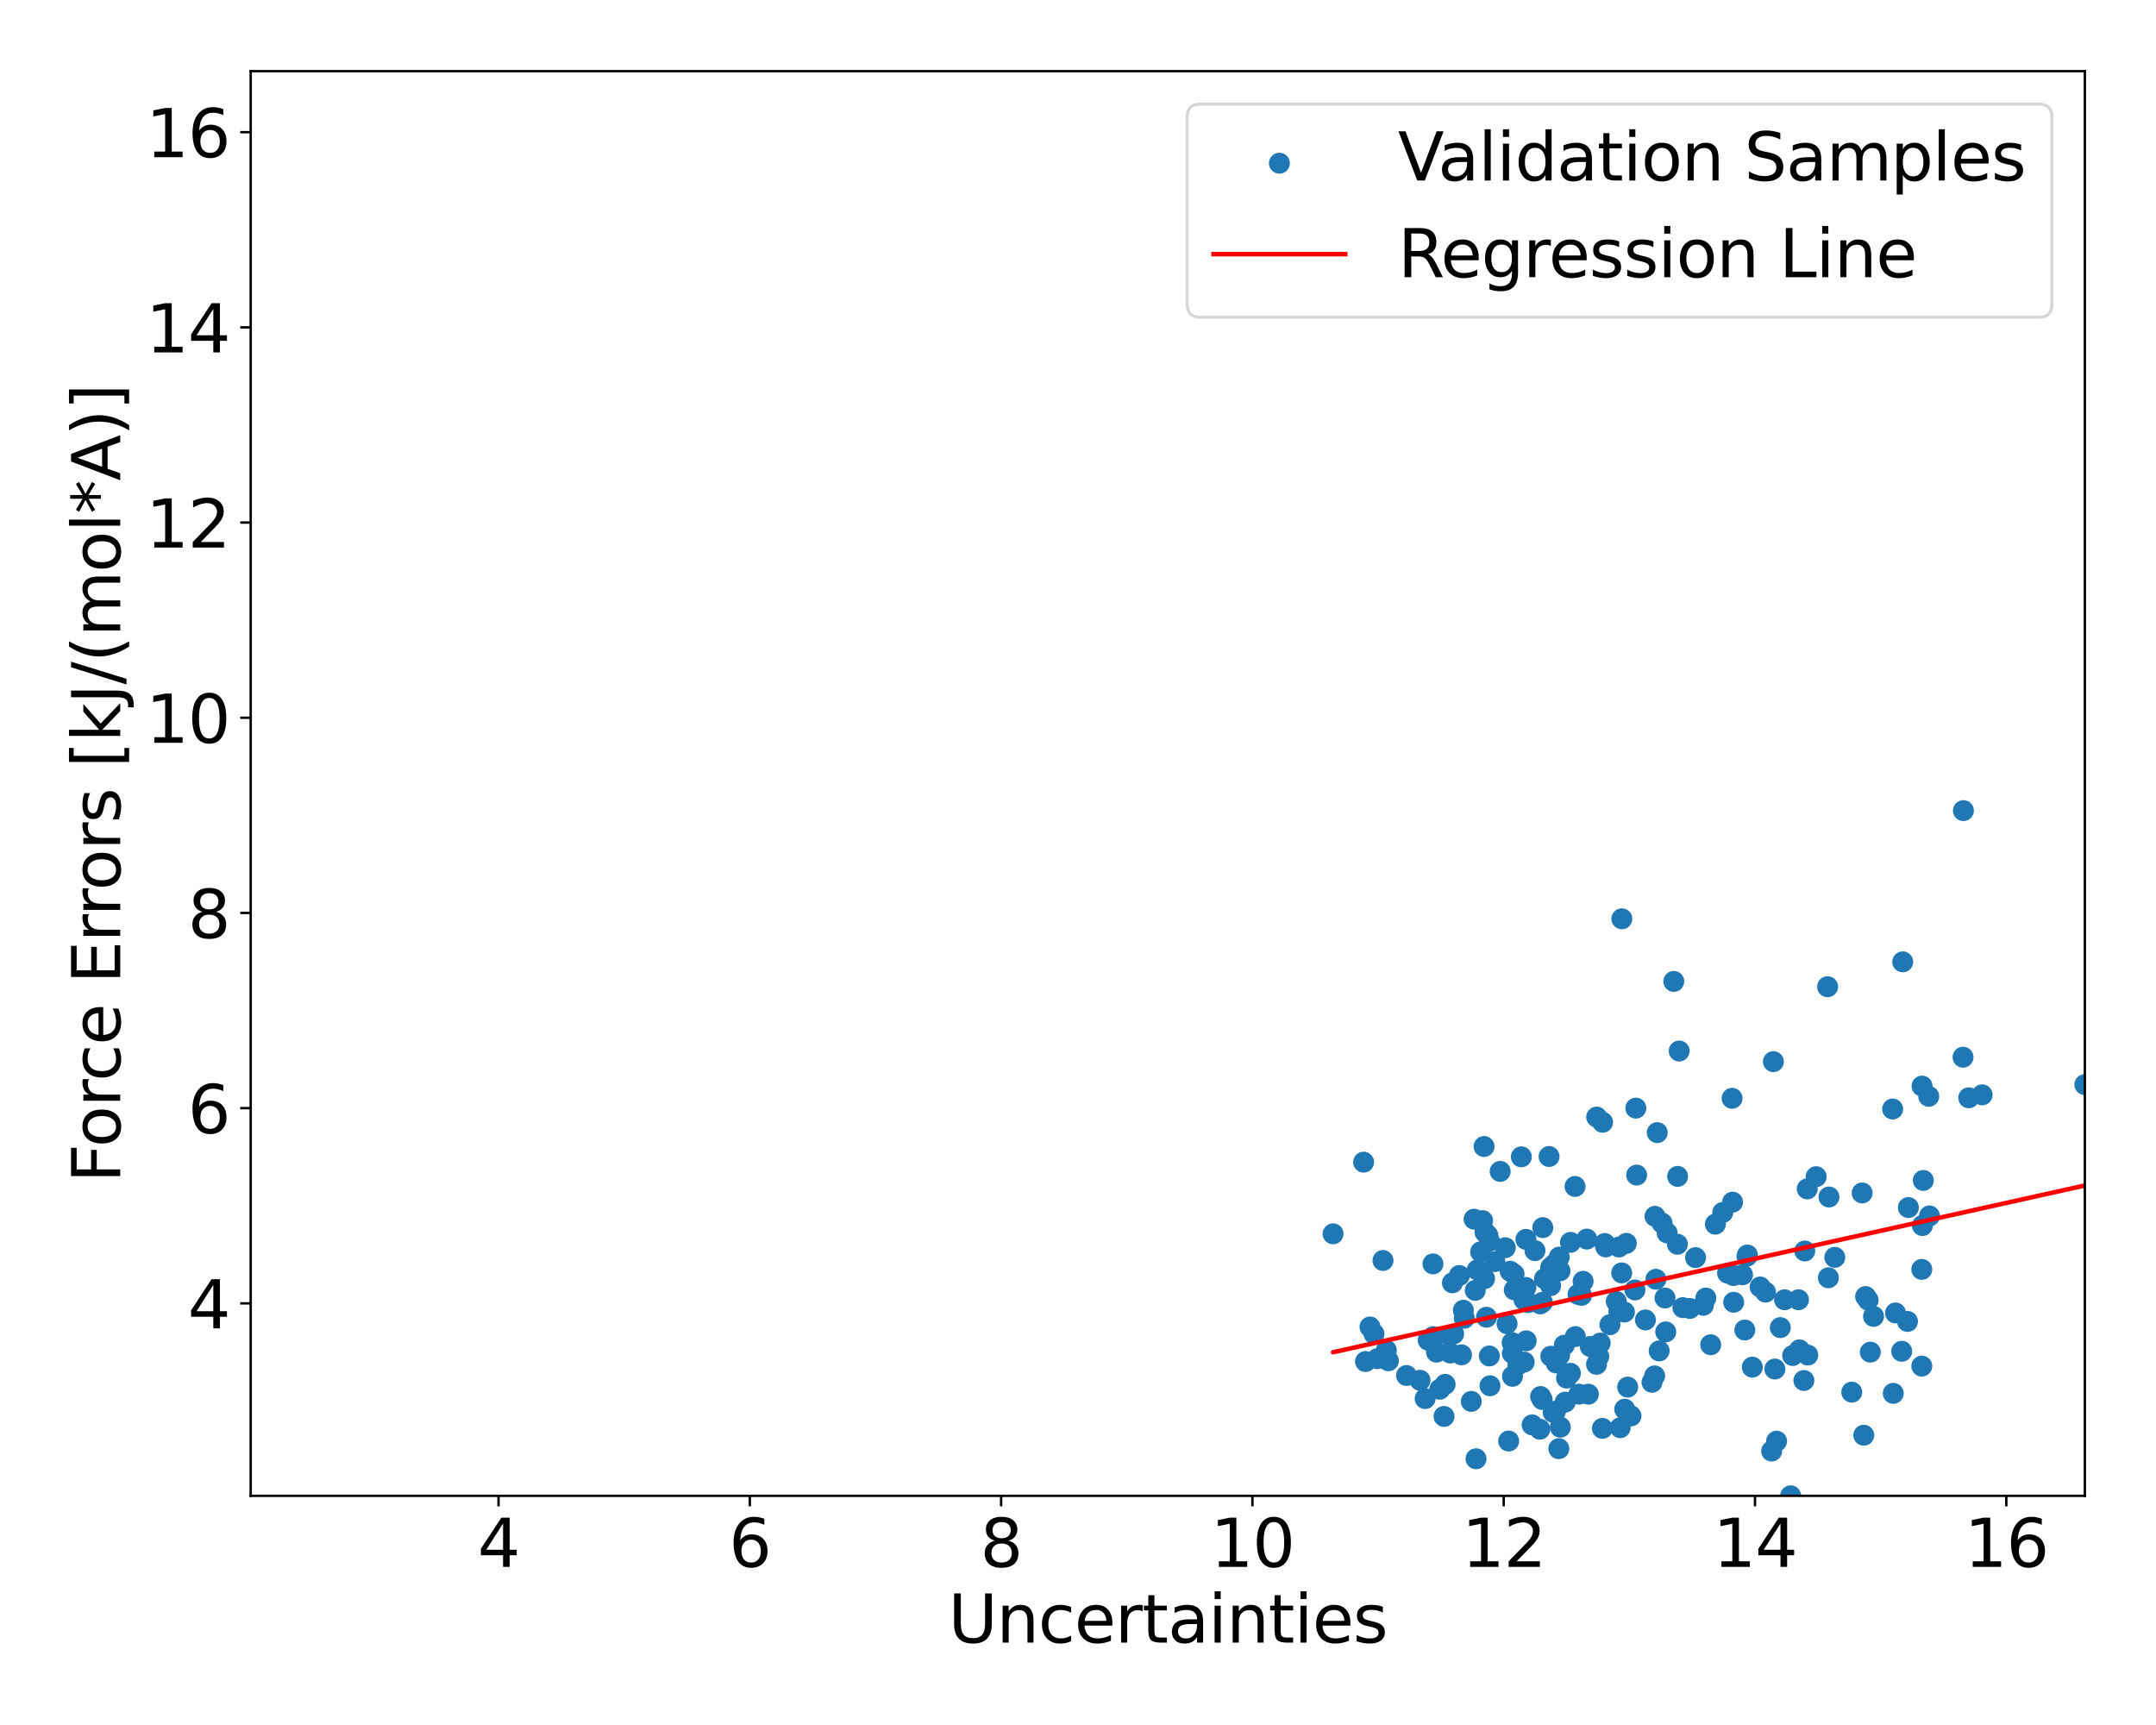 <?xml version="1.0" encoding="utf-8" standalone="no"?>
<!DOCTYPE svg PUBLIC "-//W3C//DTD SVG 1.1//EN"
  "http://www.w3.org/Graphics/SVG/1.1/DTD/svg11.dtd">
<svg xmlns:xlink="http://www.w3.org/1999/xlink" width="720pt" height="576pt" viewBox="0 0 720 576" xmlns="http://www.w3.org/2000/svg" version="1.1">
 <defs>
  <style type="text/css">*{stroke-linejoin: round; stroke-linecap: butt}</style>
 </defs>
 <g id="figure_1">
  <g id="patch_1">
   <path d="M 0 576 
L 720 576 
L 720 0 
L 0 0 
z
" style="fill: #ffffff"/>
  </g>
  <g id="axes_1">
   <g id="patch_2">
    <path d="M 83.72 499.48 
L 696.24 499.48 
L 696.24 23.76 
L 83.72 23.76 
z
" style="fill: #ffffff"/>
   </g>
   <g id="PathCollection_1">
    <defs>
     <path id="m6976c36cd1" d="M 0 3 
C 0.796 3 1.559 2.684 2.121 2.121 
C 2.684 1.559 3 0.796 3 0 
C 3 -0.796 2.684 -1.559 2.121 -2.121 
C 1.559 -2.684 0.796 -3 0 -3 
C -0.796 -3 -1.559 -2.684 -2.121 -2.121 
C -2.684 -1.559 -3 -0.796 -3 0 
C -3 0.796 -2.684 1.559 -2.121 2.121 
C -1.559 2.684 -0.796 3 0 3 
z
" style="stroke: #1f77b4"/>
    </defs>
    <g clip-path="url(#p8cb9dfaef2)">
     <use xlink:href="#m6976c36cd1" x="585.184" y="456.509" style="fill: #1f77b4; stroke: #1f77b4"/>
     <use xlink:href="#m6976c36cd1" x="587.793" y="429.741" style="fill: #1f77b4; stroke: #1f77b4"/>
     <use xlink:href="#m6976c36cd1" x="603.531" y="396.981" style="fill: #1f77b4; stroke: #1f77b4"/>
     <use xlink:href="#m6976c36cd1" x="535.925" y="415.22" style="fill: #1f77b4; stroke: #1f77b4"/>
     <use xlink:href="#m6976c36cd1" x="572.857" y="408.758" style="fill: #1f77b4; stroke: #1f77b4"/>
     <use xlink:href="#m6976c36cd1" x="594.537" y="443.312" style="fill: #1f77b4; stroke: #1f77b4"/>
     <use xlink:href="#m6976c36cd1" x="595.959" y="434.007" style="fill: #1f77b4; stroke: #1f77b4"/>
     <use xlink:href="#m6976c36cd1" x="528.682" y="427.85" style="fill: #1f77b4; stroke: #1f77b4"/>
     <use xlink:href="#m6976c36cd1" x="556.031" y="433.426" style="fill: #1f77b4; stroke: #1f77b4"/>
     <use xlink:href="#m6976c36cd1" x="600.607" y="433.996" style="fill: #1f77b4; stroke: #1f77b4"/>
     <use xlink:href="#m6976c36cd1" x="568.846" y="435.852" style="fill: #1f77b4; stroke: #1f77b4"/>
     <use xlink:href="#m6976c36cd1" x="632.052" y="370.315" style="fill: #1f77b4; stroke: #1f77b4"/>
     <use xlink:href="#m6976c36cd1" x="610.334" y="329.482" style="fill: #1f77b4; stroke: #1f77b4"/>
     <use xlink:href="#m6976c36cd1" x="641.977" y="409.232" style="fill: #1f77b4; stroke: #1f77b4"/>
     <use xlink:href="#m6976c36cd1" x="591.645" y="484.527" style="fill: #1f77b4; stroke: #1f77b4"/>
     <use xlink:href="#m6976c36cd1" x="600.919" y="450.731" style="fill: #1f77b4; stroke: #1f77b4"/>
     <use xlink:href="#m6976c36cd1" x="589.607" y="431.456" style="fill: #1f77b4; stroke: #1f77b4"/>
     <use xlink:href="#m6976c36cd1" x="569.671" y="433.43" style="fill: #1f77b4; stroke: #1f77b4"/>
     <use xlink:href="#m6976c36cd1" x="578.93" y="425.924" style="fill: #1f77b4; stroke: #1f77b4"/>
     <use xlink:href="#m6976c36cd1" x="583.559" y="419.06" style="fill: #1f77b4; stroke: #1f77b4"/>
     <use xlink:href="#m6976c36cd1" x="583.415" y="419.462" style="fill: #1f77b4; stroke: #1f77b4"/>
     <use xlink:href="#m6976c36cd1" x="576.932" y="425.117" style="fill: #1f77b4; stroke: #1f77b4"/>
     <use xlink:href="#m6976c36cd1" x="549.495" y="440.744" style="fill: #1f77b4; stroke: #1f77b4"/>
     <use xlink:href="#m6976c36cd1" x="552.578" y="459.434" style="fill: #1f77b4; stroke: #1f77b4"/>
     <use xlink:href="#m6976c36cd1" x="551.687" y="461.562" style="fill: #1f77b4; stroke: #1f77b4"/>
     <use xlink:href="#m6976c36cd1" x="578.966" y="434.84" style="fill: #1f77b4; stroke: #1f77b4"/>
     <use xlink:href="#m6976c36cd1" x="610.788" y="399.692" style="fill: #1f77b4; stroke: #1f77b4"/>
     <use xlink:href="#m6976c36cd1" x="540.645" y="416.396" style="fill: #1f77b4; stroke: #1f77b4"/>
     <use xlink:href="#m6976c36cd1" x="582.692" y="444.107" style="fill: #1f77b4; stroke: #1f77b4"/>
     <use xlink:href="#m6976c36cd1" x="578.6" y="401.421" style="fill: #1f77b4; stroke: #1f77b4"/>
     <use xlink:href="#m6976c36cd1" x="545.993" y="430.727" style="fill: #1f77b4; stroke: #1f77b4"/>
     <use xlink:href="#m6976c36cd1" x="644.104" y="366.08" style="fill: #1f77b4; stroke: #1f77b4"/>
     <use xlink:href="#m6976c36cd1" x="495.911" y="411.437" style="fill: #1f77b4; stroke: #1f77b4"/>
     <use xlink:href="#m6976c36cd1" x="497.405" y="414.447" style="fill: #1f77b4; stroke: #1f77b4"/>
     <use xlink:href="#m6976c36cd1" x="488.999" y="440.183" style="fill: #1f77b4; stroke: #1f77b4"/>
     <use xlink:href="#m6976c36cd1" x="533.161" y="455.567" style="fill: #1f77b4; stroke: #1f77b4"/>
     <use xlink:href="#m6976c36cd1" x="514.227" y="477.224" style="fill: #1f77b4; stroke: #1f77b4"/>
     <use xlink:href="#m6976c36cd1" x="475.934" y="467.005" style="fill: #1f77b4; stroke: #1f77b4"/>
     <use xlink:href="#m6976c36cd1" x="496.862" y="412.477" style="fill: #1f77b4; stroke: #1f77b4"/>
     <use xlink:href="#m6976c36cd1" x="520.576" y="483.726" style="fill: #1f77b4; stroke: #1f77b4"/>
     <use xlink:href="#m6976c36cd1" x="566.228" y="419.93" style="fill: #1f77b4; stroke: #1f77b4"/>
     <use xlink:href="#m6976c36cd1" x="527.28" y="465.531" style="fill: #1f77b4; stroke: #1f77b4"/>
     <use xlink:href="#m6976c36cd1" x="482.243" y="472.964" style="fill: #1f77b4; stroke: #1f77b4"/>
     <use xlink:href="#m6976c36cd1" x="503.293" y="442.001" style="fill: #1f77b4; stroke: #1f77b4"/>
     <use xlink:href="#m6976c36cd1" x="581.921" y="425.668" style="fill: #1f77b4; stroke: #1f77b4"/>
     <use xlink:href="#m6976c36cd1" x="514.478" y="466.327" style="fill: #1f77b4; stroke: #1f77b4"/>
     <use xlink:href="#m6976c36cd1" x="561.99" y="436.638" style="fill: #1f77b4; stroke: #1f77b4"/>
     <use xlink:href="#m6976c36cd1" x="504.986" y="448.323" style="fill: #1f77b4; stroke: #1f77b4"/>
     <use xlink:href="#m6976c36cd1" x="495.786" y="426.96" style="fill: #1f77b4; stroke: #1f77b4"/>
     <use xlink:href="#m6976c36cd1" x="542.57" y="470.548" style="fill: #1f77b4; stroke: #1f77b4"/>
     <use xlink:href="#m6976c36cd1" x="528.156" y="432.536" style="fill: #1f77b4; stroke: #1f77b4"/>
     <use xlink:href="#m6976c36cd1" x="560.77" y="350.946" style="fill: #1f77b4; stroke: #1f77b4"/>
     <use xlink:href="#m6976c36cd1" x="552.989" y="427.166" style="fill: #1f77b4; stroke: #1f77b4"/>
     <use xlink:href="#m6976c36cd1" x="509.585" y="413.839" style="fill: #1f77b4; stroke: #1f77b4"/>
     <use xlink:href="#m6976c36cd1" x="505.064" y="451.904" style="fill: #1f77b4; stroke: #1f77b4"/>
     <use xlink:href="#m6976c36cd1" x="534.392" y="448.473" style="fill: #1f77b4; stroke: #1f77b4"/>
     <use xlink:href="#m6976c36cd1" x="509.672" y="447.723" style="fill: #1f77b4; stroke: #1f77b4"/>
     <use xlink:href="#m6976c36cd1" x="492.926" y="487.106" style="fill: #1f77b4; stroke: #1f77b4"/>
     <use xlink:href="#m6976c36cd1" x="522.695" y="468.194" style="fill: #1f77b4; stroke: #1f77b4"/>
     <use xlink:href="#m6976c36cd1" x="497.587" y="462.734" style="fill: #1f77b4; stroke: #1f77b4"/>
     <use xlink:href="#m6976c36cd1" x="540.627" y="437.939" style="fill: #1f77b4; stroke: #1f77b4"/>
     <use xlink:href="#m6976c36cd1" x="514.384" y="435.399" style="fill: #1f77b4; stroke: #1f77b4"/>
     <use xlink:href="#m6976c36cd1" x="510.325" y="434.947" style="fill: #1f77b4; stroke: #1f77b4"/>
     <use xlink:href="#m6976c36cd1" x="496.401" y="439.842" style="fill: #1f77b4; stroke: #1f77b4"/>
     <use xlink:href="#m6976c36cd1" x="523.148" y="460.155" style="fill: #1f77b4; stroke: #1f77b4"/>
     <use xlink:href="#m6976c36cd1" x="520.716" y="419.767" style="fill: #1f77b4; stroke: #1f77b4"/>
     <use xlink:href="#m6976c36cd1" x="571.293" y="449.03" style="fill: #1f77b4; stroke: #1f77b4"/>
     <use xlink:href="#m6976c36cd1" x="546.559" y="392.376" style="fill: #1f77b4; stroke: #1f77b4"/>
     <use xlink:href="#m6976c36cd1" x="521.075" y="476.557" style="fill: #1f77b4; stroke: #1f77b4"/>
     <use xlink:href="#m6976c36cd1" x="519.674" y="455.109" style="fill: #1f77b4; stroke: #1f77b4"/>
     <use xlink:href="#m6976c36cd1" x="505.097" y="459.568" style="fill: #1f77b4; stroke: #1f77b4"/>
     <use xlink:href="#m6976c36cd1" x="546.287" y="370.014" style="fill: #1f77b4; stroke: #1f77b4"/>
     <use xlink:href="#m6976c36cd1" x="635.415" y="321.177" style="fill: #1f77b4; stroke: #1f77b4"/>
     <use xlink:href="#m6976c36cd1" x="560.179" y="415.467" style="fill: #1f77b4; stroke: #1f77b4"/>
     <use xlink:href="#m6976c36cd1" x="541.569" y="425.031" style="fill: #1f77b4; stroke: #1f77b4"/>
     <use xlink:href="#m6976c36cd1" x="515.093" y="434.868" style="fill: #1f77b4; stroke: #1f77b4"/>
     <use xlink:href="#m6976c36cd1" x="517.317" y="386.168" style="fill: #1f77b4; stroke: #1f77b4"/>
     <use xlink:href="#m6976c36cd1" x="536.24" y="416.35" style="fill: #1f77b4; stroke: #1f77b4"/>
     <use xlink:href="#m6976c36cd1" x="542.479" y="438.101" style="fill: #1f77b4; stroke: #1f77b4"/>
     <use xlink:href="#m6976c36cd1" x="544.682" y="472.789" style="fill: #1f77b4; stroke: #1f77b4"/>
     <use xlink:href="#m6976c36cd1" x="529.922" y="413.745" style="fill: #1f77b4; stroke: #1f77b4"/>
     <use xlink:href="#m6976c36cd1" x="541.085" y="476.716" style="fill: #1f77b4; stroke: #1f77b4"/>
     <use xlink:href="#m6976c36cd1" x="531.075" y="449.609" style="fill: #1f77b4; stroke: #1f77b4"/>
     <use xlink:href="#m6976c36cd1" x="539.762" y="434.576" style="fill: #1f77b4; stroke: #1f77b4"/>
     <use xlink:href="#m6976c36cd1" x="552.685" y="406.148" style="fill: #1f77b4; stroke: #1f77b4"/>
     <use xlink:href="#m6976c36cd1" x="505.689" y="430.707" style="fill: #1f77b4; stroke: #1f77b4"/>
     <use xlink:href="#m6976c36cd1" x="578.44" y="366.738" style="fill: #1f77b4; stroke: #1f77b4"/>
     <use xlink:href="#m6976c36cd1" x="558.968" y="327.705" style="fill: #1f77b4; stroke: #1f77b4"/>
     <use xlink:href="#m6976c36cd1" x="543.117" y="415.173" style="fill: #1f77b4; stroke: #1f77b4"/>
     <use xlink:href="#m6976c36cd1" x="511.65" y="475.784" style="fill: #1f77b4; stroke: #1f77b4"/>
     <use xlink:href="#m6976c36cd1" x="484.306" y="451.78" style="fill: #1f77b4; stroke: #1f77b4"/>
     <use xlink:href="#m6976c36cd1" x="518.994" y="422.194" style="fill: #1f77b4; stroke: #1f77b4"/>
     <use xlink:href="#m6976c36cd1" x="526.087" y="446.308" style="fill: #1f77b4; stroke: #1f77b4"/>
     <use xlink:href="#m6976c36cd1" x="525.983" y="396.168" style="fill: #1f77b4; stroke: #1f77b4"/>
     <use xlink:href="#m6976c36cd1" x="515.219" y="409.92" style="fill: #1f77b4; stroke: #1f77b4"/>
     <use xlink:href="#m6976c36cd1" x="556.756" y="411.699" style="fill: #1f77b4; stroke: #1f77b4"/>
     <use xlink:href="#m6976c36cd1" x="462.976" y="450.877" style="fill: #1f77b4; stroke: #1f77b4"/>
     <use xlink:href="#m6976c36cd1" x="456.019" y="454.633" style="fill: #1f77b4; stroke: #1f77b4"/>
     <use xlink:href="#m6976c36cd1" x="487.35" y="425.911" style="fill: #1f77b4; stroke: #1f77b4"/>
     <use xlink:href="#m6976c36cd1" x="488.073" y="452.399" style="fill: #1f77b4; stroke: #1f77b4"/>
     <use xlink:href="#m6976c36cd1" x="515.783" y="426.976" style="fill: #1f77b4; stroke: #1f77b4"/>
     <use xlink:href="#m6976c36cd1" x="478.54" y="422.035" style="fill: #1f77b4; stroke: #1f77b4"/>
     <use xlink:href="#m6976c36cd1" x="459.931" y="453.685" style="fill: #1f77b4; stroke: #1f77b4"/>
     <use xlink:href="#m6976c36cd1" x="488.694" y="437.502" style="fill: #1f77b4; stroke: #1f77b4"/>
     <use xlink:href="#m6976c36cd1" x="495.119" y="407.587" style="fill: #1f77b4; stroke: #1f77b4"/>
     <use xlink:href="#m6976c36cd1" x="555.054" y="408.414" style="fill: #1f77b4; stroke: #1f77b4"/>
     <use xlink:href="#m6976c36cd1" x="458.853" y="445.378" style="fill: #1f77b4; stroke: #1f77b4"/>
     <use xlink:href="#m6976c36cd1" x="508.96" y="434.017" style="fill: #1f77b4; stroke: #1f77b4"/>
     <use xlink:href="#m6976c36cd1" x="455.383" y="388.059" style="fill: #1f77b4; stroke: #1f77b4"/>
     <use xlink:href="#m6976c36cd1" x="500.986" y="391.148" style="fill: #1f77b4; stroke: #1f77b4"/>
     <use xlink:href="#m6976c36cd1" x="535.194" y="374.74" style="fill: #1f77b4; stroke: #1f77b4"/>
     <use xlink:href="#m6976c36cd1" x="461.851" y="420.9" style="fill: #1f77b4; stroke: #1f77b4"/>
     <use xlink:href="#m6976c36cd1" x="485.039" y="428.355" style="fill: #1f77b4; stroke: #1f77b4"/>
     <use xlink:href="#m6976c36cd1" x="495.604" y="382.832" style="fill: #1f77b4; stroke: #1f77b4"/>
     <use xlink:href="#m6976c36cd1" x="463.669" y="454.374" style="fill: #1f77b4; stroke: #1f77b4"/>
     <use xlink:href="#m6976c36cd1" x="469.708" y="459.296" style="fill: #1f77b4; stroke: #1f77b4"/>
     <use xlink:href="#m6976c36cd1" x="445.179" y="411.985" style="fill: #1f77b4; stroke: #1f77b4"/>
     <use xlink:href="#m6976c36cd1" x="474.221" y="460.896" style="fill: #1f77b4; stroke: #1f77b4"/>
     <use xlink:href="#m6976c36cd1" x="492.275" y="407.1" style="fill: #1f77b4; stroke: #1f77b4"/>
     <use xlink:href="#m6976c36cd1" x="480.819" y="463.889" style="fill: #1f77b4; stroke: #1f77b4"/>
     <use xlink:href="#m6976c36cd1" x="517.85" y="423.217" style="fill: #1f77b4; stroke: #1f77b4"/>
     <use xlink:href="#m6976c36cd1" x="508.053" y="386.284" style="fill: #1f77b4; stroke: #1f77b4"/>
     <use xlink:href="#m6976c36cd1" x="482.602" y="462.26" style="fill: #1f77b4; stroke: #1f77b4"/>
     <use xlink:href="#m6976c36cd1" x="491.331" y="467.94" style="fill: #1f77b4; stroke: #1f77b4"/>
     <use xlink:href="#m6976c36cd1" x="457.508" y="443.094" style="fill: #1f77b4; stroke: #1f77b4"/>
     <use xlink:href="#m6976c36cd1" x="476.941" y="447.53" style="fill: #1f77b4; stroke: #1f77b4"/>
     <use xlink:href="#m6976c36cd1" x="483.957" y="445.958" style="fill: #1f77b4; stroke: #1f77b4"/>
     <use xlink:href="#m6976c36cd1" x="517.892" y="452.859" style="fill: #1f77b4; stroke: #1f77b4"/>
     <use xlink:href="#m6976c36cd1" x="637.017" y="441.241" style="fill: #1f77b4; stroke: #1f77b4"/>
     <use xlink:href="#m6976c36cd1" x="657.466" y="366.57" style="fill: #1f77b4; stroke: #1f77b4"/>
     <use xlink:href="#m6976c36cd1" x="637.306" y="403.212" style="fill: #1f77b4; stroke: #1f77b4"/>
     <use xlink:href="#m6976c36cd1" x="618.4" y="464.854" style="fill: #1f77b4; stroke: #1f77b4"/>
     <use xlink:href="#m6976c36cd1" x="623.868" y="434.123" style="fill: #1f77b4; stroke: #1f77b4"/>
     <use xlink:href="#m6976c36cd1" x="655.688" y="270.684" style="fill: #1f77b4; stroke: #1f77b4"/>
     <use xlink:href="#m6976c36cd1" x="655.566" y="353.014" style="fill: #1f77b4; stroke: #1f77b4"/>
     <use xlink:href="#m6976c36cd1" x="633.005" y="438.412" style="fill: #1f77b4; stroke: #1f77b4"/>
     <use xlink:href="#m6976c36cd1" x="593.292" y="481.236" style="fill: #1f77b4; stroke: #1f77b4"/>
     <use xlink:href="#m6976c36cd1" x="592.722" y="457.136" style="fill: #1f77b4; stroke: #1f77b4"/>
     <use xlink:href="#m6976c36cd1" x="610.595" y="426.673" style="fill: #1f77b4; stroke: #1f77b4"/>
     <use xlink:href="#m6976c36cd1" x="642.294" y="394.158" style="fill: #1f77b4; stroke: #1f77b4"/>
     <use xlink:href="#m6976c36cd1" x="623.031" y="432.926" style="fill: #1f77b4; stroke: #1f77b4"/>
     <use xlink:href="#m6976c36cd1" x="641.873" y="362.661" style="fill: #1f77b4; stroke: #1f77b4"/>
     <use xlink:href="#m6976c36cd1" x="606.512" y="392.91" style="fill: #1f77b4; stroke: #1f77b4"/>
     <use xlink:href="#m6976c36cd1" x="603.717" y="452.473" style="fill: #1f77b4; stroke: #1f77b4"/>
     <use xlink:href="#m6976c36cd1" x="635.077" y="451.214" style="fill: #1f77b4; stroke: #1f77b4"/>
     <use xlink:href="#m6976c36cd1" x="644.348" y="406.018" style="fill: #1f77b4; stroke: #1f77b4"/>
     <use xlink:href="#m6976c36cd1" x="598.654" y="452.624" style="fill: #1f77b4; stroke: #1f77b4"/>
     <use xlink:href="#m6976c36cd1" x="602.706" y="417.723" style="fill: #1f77b4; stroke: #1f77b4"/>
     <use xlink:href="#m6976c36cd1" x="641.779" y="423.873" style="fill: #1f77b4; stroke: #1f77b4"/>
     <use xlink:href="#m6976c36cd1" x="621.865" y="398.341" style="fill: #1f77b4; stroke: #1f77b4"/>
     <use xlink:href="#m6976c36cd1" x="612.739" y="419.848" style="fill: #1f77b4; stroke: #1f77b4"/>
     <use xlink:href="#m6976c36cd1" x="696.24" y="362.166" style="fill: #1f77b4; stroke: #1f77b4"/>
     <use xlink:href="#m6976c36cd1" x="632.267" y="465.258" style="fill: #1f77b4; stroke: #1f77b4"/>
     <use xlink:href="#m6976c36cd1" x="602.405" y="460.967" style="fill: #1f77b4; stroke: #1f77b4"/>
     <use xlink:href="#m6976c36cd1" x="661.943" y="365.579" style="fill: #1f77b4; stroke: #1f77b4"/>
     <use xlink:href="#m6976c36cd1" x="625.674" y="439.561" style="fill: #1f77b4; stroke: #1f77b4"/>
     <use xlink:href="#m6976c36cd1" x="624.597" y="451.498" style="fill: #1f77b4; stroke: #1f77b4"/>
     <use xlink:href="#m6976c36cd1" x="622.41" y="479.234" style="fill: #1f77b4; stroke: #1f77b4"/>
     <use xlink:href="#m6976c36cd1" x="598.001" y="499.48" style="fill: #1f77b4; stroke: #1f77b4"/>
     <use xlink:href="#m6976c36cd1" x="641.785" y="456.164" style="fill: #1f77b4; stroke: #1f77b4"/>
     <use xlink:href="#m6976c36cd1" x="492.663" y="430.866" style="fill: #1f77b4; stroke: #1f77b4"/>
     <use xlink:href="#m6976c36cd1" x="519.476" y="471.183" style="fill: #1f77b4; stroke: #1f77b4"/>
     <use xlink:href="#m6976c36cd1" x="575.314" y="404.86" style="fill: #1f77b4; stroke: #1f77b4"/>
     <use xlink:href="#m6976c36cd1" x="535.116" y="476.953" style="fill: #1f77b4; stroke: #1f77b4"/>
     <use xlink:href="#m6976c36cd1" x="517.837" y="429.288" style="fill: #1f77b4; stroke: #1f77b4"/>
     <use xlink:href="#m6976c36cd1" x="479.716" y="451.515" style="fill: #1f77b4; stroke: #1f77b4"/>
     <use xlink:href="#m6976c36cd1" x="497.366" y="452.776" style="fill: #1f77b4; stroke: #1f77b4"/>
     <use xlink:href="#m6976c36cd1" x="509.007" y="454.826" style="fill: #1f77b4; stroke: #1f77b4"/>
     <use xlink:href="#m6976c36cd1" x="554.08" y="451.084" style="fill: #1f77b4; stroke: #1f77b4"/>
     <use xlink:href="#m6976c36cd1" x="509.581" y="429.897" style="fill: #1f77b4; stroke: #1f77b4"/>
     <use xlink:href="#m6976c36cd1" x="520.81" y="452.572" style="fill: #1f77b4; stroke: #1f77b4"/>
     <use xlink:href="#m6976c36cd1" x="526.991" y="432.219" style="fill: #1f77b4; stroke: #1f77b4"/>
     <use xlink:href="#m6976c36cd1" x="560.243" y="392.817" style="fill: #1f77b4; stroke: #1f77b4"/>
     <use xlink:href="#m6976c36cd1" x="503.819" y="481.176" style="fill: #1f77b4; stroke: #1f77b4"/>
     <use xlink:href="#m6976c36cd1" x="592.224" y="354.499" style="fill: #1f77b4; stroke: #1f77b4"/>
     <use xlink:href="#m6976c36cd1" x="512.605" y="417.598" style="fill: #1f77b4; stroke: #1f77b4"/>
     <use xlink:href="#m6976c36cd1" x="502.689" y="416.623" style="fill: #1f77b4; stroke: #1f77b4"/>
     <use xlink:href="#m6976c36cd1" x="553.441" y="378.194" style="fill: #1f77b4; stroke: #1f77b4"/>
     <use xlink:href="#m6976c36cd1" x="494.466" y="418.007" style="fill: #1f77b4; stroke: #1f77b4"/>
     <use xlink:href="#m6976c36cd1" x="533.219" y="372.998" style="fill: #1f77b4; stroke: #1f77b4"/>
     <use xlink:href="#m6976c36cd1" x="504.334" y="424.492" style="fill: #1f77b4; stroke: #1f77b4"/>
     <use xlink:href="#m6976c36cd1" x="505.632" y="425.435" style="fill: #1f77b4; stroke: #1f77b4"/>
     <use xlink:href="#m6976c36cd1" x="564.33" y="436.909" style="fill: #1f77b4; stroke: #1f77b4"/>
     <use xlink:href="#m6976c36cd1" x="524.466" y="414.839" style="fill: #1f77b4; stroke: #1f77b4"/>
     <use xlink:href="#m6976c36cd1" x="524.447" y="458.554" style="fill: #1f77b4; stroke: #1f77b4"/>
     <use xlink:href="#m6976c36cd1" x="537.642" y="442.336" style="fill: #1f77b4; stroke: #1f77b4"/>
     <use xlink:href="#m6976c36cd1" x="485.441" y="445.407" style="fill: #1f77b4; stroke: #1f77b4"/>
     <use xlink:href="#m6976c36cd1" x="530.437" y="465.539" style="fill: #1f77b4; stroke: #1f77b4"/>
     <use xlink:href="#m6976c36cd1" x="518.675" y="471.605" style="fill: #1f77b4; stroke: #1f77b4"/>
     <use xlink:href="#m6976c36cd1" x="522.395" y="449.161" style="fill: #1f77b4; stroke: #1f77b4"/>
     <use xlink:href="#m6976c36cd1" x="506.92" y="455.775" style="fill: #1f77b4; stroke: #1f77b4"/>
     <use xlink:href="#m6976c36cd1" x="543.567" y="463.163" style="fill: #1f77b4; stroke: #1f77b4"/>
     <use xlink:href="#m6976c36cd1" x="541.619" y="306.803" style="fill: #1f77b4; stroke: #1f77b4"/>
     <use xlink:href="#m6976c36cd1" x="478.599" y="446.333" style="fill: #1f77b4; stroke: #1f77b4"/>
     <use xlink:href="#m6976c36cd1" x="514.997" y="467.289" style="fill: #1f77b4; stroke: #1f77b4"/>
     <use xlink:href="#m6976c36cd1" x="499.2" y="421.279" style="fill: #1f77b4; stroke: #1f77b4"/>
     <use xlink:href="#m6976c36cd1" x="520.971" y="424.351" style="fill: #1f77b4; stroke: #1f77b4"/>
     <use xlink:href="#m6976c36cd1" x="556.274" y="444.736" style="fill: #1f77b4; stroke: #1f77b4"/>
     <use xlink:href="#m6976c36cd1" x="493.331" y="424.038" style="fill: #1f77b4; stroke: #1f77b4"/>
     <use xlink:href="#m6976c36cd1" x="533.911" y="452.952" style="fill: #1f77b4; stroke: #1f77b4"/>
    </g>
   </g>
   <g id="matplotlib.axis_1">
    <g id="xtick_1">
     <g id="line2d_1">
      <defs>
       <path id="m28dde111d0" d="M 0 0 
L 0 3.5 
" style="stroke: #000000; stroke-width: 0.8"/>
      </defs>
      <g>
       <use xlink:href="#m28dde111d0" x="166.485" y="499.48" style="stroke: #000000; stroke-width: 0.8"/>
      </g>
     </g>
     <g id="text_1">
      <!-- 4 -->
      <g transform="translate(159.486 523.197) scale(0.22 -0.22)">
       <defs>
        <path id="DejaVuSans-34" d="M 2419 4116 
L 825 1625 
L 2419 1625 
L 2419 4116 
z
M 2253 4666 
L 3047 4666 
L 3047 1625 
L 3713 1625 
L 3713 1100 
L 3047 1100 
L 3047 0 
L 2419 0 
L 2419 1100 
L 313 1100 
L 313 1709 
L 2253 4666 
z
" transform="scale(0.016)"/>
       </defs>
       <use xlink:href="#DejaVuSans-34"/>
      </g>
     </g>
    </g>
    <g id="xtick_2">
     <g id="line2d_2">
      <g>
       <use xlink:href="#m28dde111d0" x="250.405" y="499.48" style="stroke: #000000; stroke-width: 0.8"/>
      </g>
     </g>
     <g id="text_2">
      <!-- 6 -->
      <g transform="translate(243.407 523.197) scale(0.22 -0.22)">
       <defs>
        <path id="DejaVuSans-36" d="M 2113 2584 
Q 1688 2584 1439 2293 
Q 1191 2003 1191 1497 
Q 1191 994 1439 701 
Q 1688 409 2113 409 
Q 2538 409 2786 701 
Q 3034 994 3034 1497 
Q 3034 2003 2786 2293 
Q 2538 2584 2113 2584 
z
M 3366 4563 
L 3366 3988 
Q 3128 4100 2886 4159 
Q 2644 4219 2406 4219 
Q 1781 4219 1451 3797 
Q 1122 3375 1075 2522 
Q 1259 2794 1537 2939 
Q 1816 3084 2150 3084 
Q 2853 3084 3261 2657 
Q 3669 2231 3669 1497 
Q 3669 778 3244 343 
Q 2819 -91 2113 -91 
Q 1303 -91 875 529 
Q 447 1150 447 2328 
Q 447 3434 972 4092 
Q 1497 4750 2381 4750 
Q 2619 4750 2861 4703 
Q 3103 4656 3366 4563 
z
" transform="scale(0.016)"/>
       </defs>
       <use xlink:href="#DejaVuSans-36"/>
      </g>
     </g>
    </g>
    <g id="xtick_3">
     <g id="line2d_3">
      <g>
       <use xlink:href="#m28dde111d0" x="334.326" y="499.48" style="stroke: #000000; stroke-width: 0.8"/>
      </g>
     </g>
     <g id="text_3">
      <!-- 8 -->
      <g transform="translate(327.328 523.197) scale(0.22 -0.22)">
       <defs>
        <path id="DejaVuSans-38" d="M 2034 2216 
Q 1584 2216 1326 1975 
Q 1069 1734 1069 1313 
Q 1069 891 1326 650 
Q 1584 409 2034 409 
Q 2484 409 2743 651 
Q 3003 894 3003 1313 
Q 3003 1734 2745 1975 
Q 2488 2216 2034 2216 
z
M 1403 2484 
Q 997 2584 770 2862 
Q 544 3141 544 3541 
Q 544 4100 942 4425 
Q 1341 4750 2034 4750 
Q 2731 4750 3128 4425 
Q 3525 4100 3525 3541 
Q 3525 3141 3298 2862 
Q 3072 2584 2669 2484 
Q 3125 2378 3379 2068 
Q 3634 1759 3634 1313 
Q 3634 634 3220 271 
Q 2806 -91 2034 -91 
Q 1263 -91 848 271 
Q 434 634 434 1313 
Q 434 1759 690 2068 
Q 947 2378 1403 2484 
z
M 1172 3481 
Q 1172 3119 1398 2916 
Q 1625 2713 2034 2713 
Q 2441 2713 2670 2916 
Q 2900 3119 2900 3481 
Q 2900 3844 2670 4047 
Q 2441 4250 2034 4250 
Q 1625 4250 1398 4047 
Q 1172 3844 1172 3481 
z
" transform="scale(0.016)"/>
       </defs>
       <use xlink:href="#DejaVuSans-38"/>
      </g>
     </g>
    </g>
    <g id="xtick_4">
     <g id="line2d_4">
      <g>
       <use xlink:href="#m28dde111d0" x="418.247" y="499.48" style="stroke: #000000; stroke-width: 0.8"/>
      </g>
     </g>
     <g id="text_4">
      <!-- 10 -->
      <g transform="translate(404.25 523.197) scale(0.22 -0.22)">
       <defs>
        <path id="DejaVuSans-31" d="M 794 531 
L 1825 531 
L 1825 4091 
L 703 3866 
L 703 4441 
L 1819 4666 
L 2450 4666 
L 2450 531 
L 3481 531 
L 3481 0 
L 794 0 
L 794 531 
z
" transform="scale(0.016)"/>
        <path id="DejaVuSans-30" d="M 2034 4250 
Q 1547 4250 1301 3770 
Q 1056 3291 1056 2328 
Q 1056 1369 1301 889 
Q 1547 409 2034 409 
Q 2525 409 2770 889 
Q 3016 1369 3016 2328 
Q 3016 3291 2770 3770 
Q 2525 4250 2034 4250 
z
M 2034 4750 
Q 2819 4750 3233 4129 
Q 3647 3509 3647 2328 
Q 3647 1150 3233 529 
Q 2819 -91 2034 -91 
Q 1250 -91 836 529 
Q 422 1150 422 2328 
Q 422 3509 836 4129 
Q 1250 4750 2034 4750 
z
" transform="scale(0.016)"/>
       </defs>
       <use xlink:href="#DejaVuSans-31"/>
       <use xlink:href="#DejaVuSans-30" x="63.623"/>
      </g>
     </g>
    </g>
    <g id="xtick_5">
     <g id="line2d_5">
      <g>
       <use xlink:href="#m28dde111d0" x="502.168" y="499.48" style="stroke: #000000; stroke-width: 0.8"/>
      </g>
     </g>
     <g id="text_5">
      <!-- 12 -->
      <g transform="translate(488.17 523.197) scale(0.22 -0.22)">
       <defs>
        <path id="DejaVuSans-32" d="M 1228 531 
L 3431 531 
L 3431 0 
L 469 0 
L 469 531 
Q 828 903 1448 1529 
Q 2069 2156 2228 2338 
Q 2531 2678 2651 2914 
Q 2772 3150 2772 3378 
Q 2772 3750 2511 3984 
Q 2250 4219 1831 4219 
Q 1534 4219 1204 4116 
Q 875 4013 500 3803 
L 500 4441 
Q 881 4594 1212 4672 
Q 1544 4750 1819 4750 
Q 2544 4750 2975 4387 
Q 3406 4025 3406 3419 
Q 3406 3131 3298 2873 
Q 3191 2616 2906 2266 
Q 2828 2175 2409 1742 
Q 1991 1309 1228 531 
z
" transform="scale(0.016)"/>
       </defs>
       <use xlink:href="#DejaVuSans-31"/>
       <use xlink:href="#DejaVuSans-32" x="63.623"/>
      </g>
     </g>
    </g>
    <g id="xtick_6">
     <g id="line2d_6">
      <g>
       <use xlink:href="#m28dde111d0" x="586.089" y="499.48" style="stroke: #000000; stroke-width: 0.8"/>
      </g>
     </g>
     <g id="text_6">
      <!-- 14 -->
      <g transform="translate(572.091 523.197) scale(0.22 -0.22)">
       <use xlink:href="#DejaVuSans-31"/>
       <use xlink:href="#DejaVuSans-34" x="63.623"/>
      </g>
     </g>
    </g>
    <g id="xtick_7">
     <g id="line2d_7">
      <g>
       <use xlink:href="#m28dde111d0" x="670.01" y="499.48" style="stroke: #000000; stroke-width: 0.8"/>
      </g>
     </g>
     <g id="text_7">
      <!-- 16 -->
      <g transform="translate(656.012 523.197) scale(0.22 -0.22)">
       <use xlink:href="#DejaVuSans-31"/>
       <use xlink:href="#DejaVuSans-36" x="63.623"/>
      </g>
     </g>
    </g>
    <g id="text_8">
     <!-- Uncertainties -->
     <g transform="translate(316.672 548.488) scale(0.22 -0.22)">
      <defs>
       <path id="DejaVuSans-55" d="M 556 4666 
L 1191 4666 
L 1191 1831 
Q 1191 1081 1462 751 
Q 1734 422 2344 422 
Q 2950 422 3222 751 
Q 3494 1081 3494 1831 
L 3494 4666 
L 4128 4666 
L 4128 1753 
Q 4128 841 3676 375 
Q 3225 -91 2344 -91 
Q 1459 -91 1007 375 
Q 556 841 556 1753 
L 556 4666 
z
" transform="scale(0.016)"/>
       <path id="DejaVuSans-6e" d="M 3513 2113 
L 3513 0 
L 2938 0 
L 2938 2094 
Q 2938 2591 2744 2837 
Q 2550 3084 2163 3084 
Q 1697 3084 1428 2787 
Q 1159 2491 1159 1978 
L 1159 0 
L 581 0 
L 581 3500 
L 1159 3500 
L 1159 2956 
Q 1366 3272 1645 3428 
Q 1925 3584 2291 3584 
Q 2894 3584 3203 3211 
Q 3513 2838 3513 2113 
z
" transform="scale(0.016)"/>
       <path id="DejaVuSans-63" d="M 3122 3366 
L 3122 2828 
Q 2878 2963 2633 3030 
Q 2388 3097 2138 3097 
Q 1578 3097 1268 2742 
Q 959 2388 959 1747 
Q 959 1106 1268 751 
Q 1578 397 2138 397 
Q 2388 397 2633 464 
Q 2878 531 3122 666 
L 3122 134 
Q 2881 22 2623 -34 
Q 2366 -91 2075 -91 
Q 1284 -91 818 406 
Q 353 903 353 1747 
Q 353 2603 823 3093 
Q 1294 3584 2113 3584 
Q 2378 3584 2631 3529 
Q 2884 3475 3122 3366 
z
" transform="scale(0.016)"/>
       <path id="DejaVuSans-65" d="M 3597 1894 
L 3597 1613 
L 953 1613 
Q 991 1019 1311 708 
Q 1631 397 2203 397 
Q 2534 397 2845 478 
Q 3156 559 3463 722 
L 3463 178 
Q 3153 47 2828 -22 
Q 2503 -91 2169 -91 
Q 1331 -91 842 396 
Q 353 884 353 1716 
Q 353 2575 817 3079 
Q 1281 3584 2069 3584 
Q 2775 3584 3186 3129 
Q 3597 2675 3597 1894 
z
M 3022 2063 
Q 3016 2534 2758 2815 
Q 2500 3097 2075 3097 
Q 1594 3097 1305 2825 
Q 1016 2553 972 2059 
L 3022 2063 
z
" transform="scale(0.016)"/>
       <path id="DejaVuSans-72" d="M 2631 2963 
Q 2534 3019 2420 3045 
Q 2306 3072 2169 3072 
Q 1681 3072 1420 2755 
Q 1159 2438 1159 1844 
L 1159 0 
L 581 0 
L 581 3500 
L 1159 3500 
L 1159 2956 
Q 1341 3275 1631 3429 
Q 1922 3584 2338 3584 
Q 2397 3584 2469 3576 
Q 2541 3569 2628 3553 
L 2631 2963 
z
" transform="scale(0.016)"/>
       <path id="DejaVuSans-74" d="M 1172 4494 
L 1172 3500 
L 2356 3500 
L 2356 3053 
L 1172 3053 
L 1172 1153 
Q 1172 725 1289 603 
Q 1406 481 1766 481 
L 2356 481 
L 2356 0 
L 1766 0 
Q 1100 0 847 248 
Q 594 497 594 1153 
L 594 3053 
L 172 3053 
L 172 3500 
L 594 3500 
L 594 4494 
L 1172 4494 
z
" transform="scale(0.016)"/>
       <path id="DejaVuSans-61" d="M 2194 1759 
Q 1497 1759 1228 1600 
Q 959 1441 959 1056 
Q 959 750 1161 570 
Q 1363 391 1709 391 
Q 2188 391 2477 730 
Q 2766 1069 2766 1631 
L 2766 1759 
L 2194 1759 
z
M 3341 1997 
L 3341 0 
L 2766 0 
L 2766 531 
Q 2569 213 2275 61 
Q 1981 -91 1556 -91 
Q 1019 -91 701 211 
Q 384 513 384 1019 
Q 384 1609 779 1909 
Q 1175 2209 1959 2209 
L 2766 2209 
L 2766 2266 
Q 2766 2663 2505 2880 
Q 2244 3097 1772 3097 
Q 1472 3097 1187 3025 
Q 903 2953 641 2809 
L 641 3341 
Q 956 3463 1253 3523 
Q 1550 3584 1831 3584 
Q 2591 3584 2966 3190 
Q 3341 2797 3341 1997 
z
" transform="scale(0.016)"/>
       <path id="DejaVuSans-69" d="M 603 3500 
L 1178 3500 
L 1178 0 
L 603 0 
L 603 3500 
z
M 603 4863 
L 1178 4863 
L 1178 4134 
L 603 4134 
L 603 4863 
z
" transform="scale(0.016)"/>
       <path id="DejaVuSans-73" d="M 2834 3397 
L 2834 2853 
Q 2591 2978 2328 3040 
Q 2066 3103 1784 3103 
Q 1356 3103 1142 2972 
Q 928 2841 928 2578 
Q 928 2378 1081 2264 
Q 1234 2150 1697 2047 
L 1894 2003 
Q 2506 1872 2764 1633 
Q 3022 1394 3022 966 
Q 3022 478 2636 193 
Q 2250 -91 1575 -91 
Q 1294 -91 989 -36 
Q 684 19 347 128 
L 347 722 
Q 666 556 975 473 
Q 1284 391 1588 391 
Q 1994 391 2212 530 
Q 2431 669 2431 922 
Q 2431 1156 2273 1281 
Q 2116 1406 1581 1522 
L 1381 1569 
Q 847 1681 609 1914 
Q 372 2147 372 2553 
Q 372 3047 722 3315 
Q 1072 3584 1716 3584 
Q 2034 3584 2315 3537 
Q 2597 3491 2834 3397 
z
" transform="scale(0.016)"/>
      </defs>
      <use xlink:href="#DejaVuSans-55"/>
      <use xlink:href="#DejaVuSans-6e" x="73.193"/>
      <use xlink:href="#DejaVuSans-63" x="136.572"/>
      <use xlink:href="#DejaVuSans-65" x="191.553"/>
      <use xlink:href="#DejaVuSans-72" x="253.076"/>
      <use xlink:href="#DejaVuSans-74" x="294.189"/>
      <use xlink:href="#DejaVuSans-61" x="333.398"/>
      <use xlink:href="#DejaVuSans-69" x="394.678"/>
      <use xlink:href="#DejaVuSans-6e" x="422.461"/>
      <use xlink:href="#DejaVuSans-74" x="485.84"/>
      <use xlink:href="#DejaVuSans-69" x="525.049"/>
      <use xlink:href="#DejaVuSans-65" x="552.832"/>
      <use xlink:href="#DejaVuSans-73" x="614.355"/>
     </g>
    </g>
   </g>
   <g id="matplotlib.axis_2">
    <g id="ytick_1">
     <g id="line2d_8">
      <defs>
       <path id="m6301ec73a5" d="M 0 0 
L -3.5 0 
" style="stroke: #000000; stroke-width: 0.8"/>
      </defs>
      <g>
       <use xlink:href="#m6301ec73a5" x="83.72" y="435.2" style="stroke: #000000; stroke-width: 0.8"/>
      </g>
     </g>
     <g id="text_9">
      <!-- 4 -->
      <g transform="translate(62.722 443.558) scale(0.22 -0.22)">
       <use xlink:href="#DejaVuSans-34"/>
      </g>
     </g>
    </g>
    <g id="ytick_2">
     <g id="line2d_9">
      <g>
       <use xlink:href="#m6301ec73a5" x="83.72" y="370.022" style="stroke: #000000; stroke-width: 0.8"/>
      </g>
     </g>
     <g id="text_10">
      <!-- 6 -->
      <g transform="translate(62.722 378.38) scale(0.22 -0.22)">
       <use xlink:href="#DejaVuSans-36"/>
      </g>
     </g>
    </g>
    <g id="ytick_3">
     <g id="line2d_10">
      <g>
       <use xlink:href="#m6301ec73a5" x="83.72" y="304.844" style="stroke: #000000; stroke-width: 0.8"/>
      </g>
     </g>
     <g id="text_11">
      <!-- 8 -->
      <g transform="translate(62.722 313.202) scale(0.22 -0.22)">
       <use xlink:href="#DejaVuSans-38"/>
      </g>
     </g>
    </g>
    <g id="ytick_4">
     <g id="line2d_11">
      <g>
       <use xlink:href="#m6301ec73a5" x="83.72" y="239.666" style="stroke: #000000; stroke-width: 0.8"/>
      </g>
     </g>
     <g id="text_12">
      <!-- 10 -->
      <g transform="translate(48.725 248.024) scale(0.22 -0.22)">
       <use xlink:href="#DejaVuSans-31"/>
       <use xlink:href="#DejaVuSans-30" x="63.623"/>
      </g>
     </g>
    </g>
    <g id="ytick_5">
     <g id="line2d_12">
      <g>
       <use xlink:href="#m6301ec73a5" x="83.72" y="174.488" style="stroke: #000000; stroke-width: 0.8"/>
      </g>
     </g>
     <g id="text_13">
      <!-- 12 -->
      <g transform="translate(48.725 182.846) scale(0.22 -0.22)">
       <use xlink:href="#DejaVuSans-31"/>
       <use xlink:href="#DejaVuSans-32" x="63.623"/>
      </g>
     </g>
    </g>
    <g id="ytick_6">
     <g id="line2d_13">
      <g>
       <use xlink:href="#m6301ec73a5" x="83.72" y="109.31" style="stroke: #000000; stroke-width: 0.8"/>
      </g>
     </g>
     <g id="text_14">
      <!-- 14 -->
      <g transform="translate(48.725 117.668) scale(0.22 -0.22)">
       <use xlink:href="#DejaVuSans-31"/>
       <use xlink:href="#DejaVuSans-34" x="63.623"/>
      </g>
     </g>
    </g>
    <g id="ytick_7">
     <g id="line2d_14">
      <g>
       <use xlink:href="#m6301ec73a5" x="83.72" y="44.132" style="stroke: #000000; stroke-width: 0.8"/>
      </g>
     </g>
     <g id="text_15">
      <!-- 16 -->
      <g transform="translate(48.725 52.49) scale(0.22 -0.22)">
       <use xlink:href="#DejaVuSans-31"/>
       <use xlink:href="#DejaVuSans-36" x="63.623"/>
      </g>
     </g>
    </g>
    <g id="text_16">
     <!-- Force Errors [kJ/(mol*A)] -->
     <g transform="translate(40.15 394.913) rotate(-90) scale(0.22 -0.22)">
      <defs>
       <path id="DejaVuSans-46" d="M 628 4666 
L 3309 4666 
L 3309 4134 
L 1259 4134 
L 1259 2759 
L 3109 2759 
L 3109 2228 
L 1259 2228 
L 1259 0 
L 628 0 
L 628 4666 
z
" transform="scale(0.016)"/>
       <path id="DejaVuSans-6f" d="M 1959 3097 
Q 1497 3097 1228 2736 
Q 959 2375 959 1747 
Q 959 1119 1226 758 
Q 1494 397 1959 397 
Q 2419 397 2687 759 
Q 2956 1122 2956 1747 
Q 2956 2369 2687 2733 
Q 2419 3097 1959 3097 
z
M 1959 3584 
Q 2709 3584 3137 3096 
Q 3566 2609 3566 1747 
Q 3566 888 3137 398 
Q 2709 -91 1959 -91 
Q 1206 -91 779 398 
Q 353 888 353 1747 
Q 353 2609 779 3096 
Q 1206 3584 1959 3584 
z
" transform="scale(0.016)"/>
       <path id="DejaVuSans-20" transform="scale(0.016)"/>
       <path id="DejaVuSans-45" d="M 628 4666 
L 3578 4666 
L 3578 4134 
L 1259 4134 
L 1259 2753 
L 3481 2753 
L 3481 2222 
L 1259 2222 
L 1259 531 
L 3634 531 
L 3634 0 
L 628 0 
L 628 4666 
z
" transform="scale(0.016)"/>
       <path id="DejaVuSans-5b" d="M 550 4863 
L 1875 4863 
L 1875 4416 
L 1125 4416 
L 1125 -397 
L 1875 -397 
L 1875 -844 
L 550 -844 
L 550 4863 
z
" transform="scale(0.016)"/>
       <path id="DejaVuSans-6b" d="M 581 4863 
L 1159 4863 
L 1159 1991 
L 2875 3500 
L 3609 3500 
L 1753 1863 
L 3688 0 
L 2938 0 
L 1159 1709 
L 1159 0 
L 581 0 
L 581 4863 
z
" transform="scale(0.016)"/>
       <path id="DejaVuSans-4a" d="M 628 4666 
L 1259 4666 
L 1259 325 
Q 1259 -519 939 -900 
Q 619 -1281 -91 -1281 
L -331 -1281 
L -331 -750 
L -134 -750 
Q 284 -750 456 -515 
Q 628 -281 628 325 
L 628 4666 
z
" transform="scale(0.016)"/>
       <path id="DejaVuSans-2f" d="M 1625 4666 
L 2156 4666 
L 531 -594 
L 0 -594 
L 1625 4666 
z
" transform="scale(0.016)"/>
       <path id="DejaVuSans-28" d="M 1984 4856 
Q 1566 4138 1362 3434 
Q 1159 2731 1159 2009 
Q 1159 1288 1364 580 
Q 1569 -128 1984 -844 
L 1484 -844 
Q 1016 -109 783 600 
Q 550 1309 550 2009 
Q 550 2706 781 3412 
Q 1013 4119 1484 4856 
L 1984 4856 
z
" transform="scale(0.016)"/>
       <path id="DejaVuSans-6d" d="M 3328 2828 
Q 3544 3216 3844 3400 
Q 4144 3584 4550 3584 
Q 5097 3584 5394 3201 
Q 5691 2819 5691 2113 
L 5691 0 
L 5113 0 
L 5113 2094 
Q 5113 2597 4934 2840 
Q 4756 3084 4391 3084 
Q 3944 3084 3684 2787 
Q 3425 2491 3425 1978 
L 3425 0 
L 2847 0 
L 2847 2094 
Q 2847 2600 2669 2842 
Q 2491 3084 2119 3084 
Q 1678 3084 1418 2786 
Q 1159 2488 1159 1978 
L 1159 0 
L 581 0 
L 581 3500 
L 1159 3500 
L 1159 2956 
Q 1356 3278 1631 3431 
Q 1906 3584 2284 3584 
Q 2666 3584 2933 3390 
Q 3200 3197 3328 2828 
z
" transform="scale(0.016)"/>
       <path id="DejaVuSans-6c" d="M 603 4863 
L 1178 4863 
L 1178 0 
L 603 0 
L 603 4863 
z
" transform="scale(0.016)"/>
       <path id="DejaVuSans-2a" d="M 3009 3897 
L 1888 3291 
L 3009 2681 
L 2828 2375 
L 1778 3009 
L 1778 1831 
L 1422 1831 
L 1422 3009 
L 372 2375 
L 191 2681 
L 1313 3291 
L 191 3897 
L 372 4206 
L 1422 3572 
L 1422 4750 
L 1778 4750 
L 1778 3572 
L 2828 4206 
L 3009 3897 
z
" transform="scale(0.016)"/>
       <path id="DejaVuSans-41" d="M 2188 4044 
L 1331 1722 
L 3047 1722 
L 2188 4044 
z
M 1831 4666 
L 2547 4666 
L 4325 0 
L 3669 0 
L 3244 1197 
L 1141 1197 
L 716 0 
L 50 0 
L 1831 4666 
z
" transform="scale(0.016)"/>
       <path id="DejaVuSans-29" d="M 513 4856 
L 1013 4856 
Q 1481 4119 1714 3412 
Q 1947 2706 1947 2009 
Q 1947 1309 1714 600 
Q 1481 -109 1013 -844 
L 513 -844 
Q 928 -128 1133 580 
Q 1338 1288 1338 2009 
Q 1338 2731 1133 3434 
Q 928 4138 513 4856 
z
" transform="scale(0.016)"/>
       <path id="DejaVuSans-5d" d="M 1947 4863 
L 1947 -844 
L 622 -844 
L 622 -397 
L 1369 -397 
L 1369 4416 
L 622 4416 
L 622 4863 
L 1947 4863 
z
" transform="scale(0.016)"/>
      </defs>
      <use xlink:href="#DejaVuSans-46"/>
      <use xlink:href="#DejaVuSans-6f" x="53.895"/>
      <use xlink:href="#DejaVuSans-72" x="115.076"/>
      <use xlink:href="#DejaVuSans-63" x="153.939"/>
      <use xlink:href="#DejaVuSans-65" x="208.92"/>
      <use xlink:href="#DejaVuSans-20" x="270.443"/>
      <use xlink:href="#DejaVuSans-45" x="302.23"/>
      <use xlink:href="#DejaVuSans-72" x="365.414"/>
      <use xlink:href="#DejaVuSans-72" x="404.777"/>
      <use xlink:href="#DejaVuSans-6f" x="443.641"/>
      <use xlink:href="#DejaVuSans-72" x="504.822"/>
      <use xlink:href="#DejaVuSans-73" x="545.936"/>
      <use xlink:href="#DejaVuSans-20" x="598.035"/>
      <use xlink:href="#DejaVuSans-5b" x="629.822"/>
      <use xlink:href="#DejaVuSans-6b" x="668.836"/>
      <use xlink:href="#DejaVuSans-4a" x="726.746"/>
      <use xlink:href="#DejaVuSans-2f" x="756.238"/>
      <use xlink:href="#DejaVuSans-28" x="789.93"/>
      <use xlink:href="#DejaVuSans-6d" x="828.943"/>
      <use xlink:href="#DejaVuSans-6f" x="926.355"/>
      <use xlink:href="#DejaVuSans-6c" x="987.537"/>
      <use xlink:href="#DejaVuSans-2a" x="1015.32"/>
      <use xlink:href="#DejaVuSans-41" x="1065.32"/>
      <use xlink:href="#DejaVuSans-29" x="1133.729"/>
      <use xlink:href="#DejaVuSans-5d" x="1172.742"/>
     </g>
    </g>
   </g>
   <g id="line2d_15">
    <path d="M 585.184 420.481 
L 696.24 395.85 
L 445.179 451.532 
L 533.911 431.852 
" clip-path="url(#p8cb9dfaef2)" style="fill: none; stroke: #ff0000; stroke-width: 1.5; stroke-linecap: square"/>
   </g>
   <g id="patch_3">
    <path d="M 83.72 499.48 
L 83.72 23.76 
" style="fill: none; stroke: #000000; stroke-width: 0.8; stroke-linejoin: miter; stroke-linecap: square"/>
   </g>
   <g id="patch_4">
    <path d="M 696.24 499.48 
L 696.24 23.76 
" style="fill: none; stroke: #000000; stroke-width: 0.8; stroke-linejoin: miter; stroke-linecap: square"/>
   </g>
   <g id="patch_5">
    <path d="M 83.72 499.48 
L 696.24 499.48 
" style="fill: none; stroke: #000000; stroke-width: 0.8; stroke-linejoin: miter; stroke-linecap: square"/>
   </g>
   <g id="patch_6">
    <path d="M 83.72 23.76 
L 696.24 23.76 
" style="fill: none; stroke: #000000; stroke-width: 0.8; stroke-linejoin: miter; stroke-linecap: square"/>
   </g>
   <g id="legend_1">
    <g id="patch_7">
     <path d="M 400.856 105.944 
L 680.84 105.944 
Q 685.24 105.944 685.24 101.544 
L 685.24 39.16 
Q 685.24 34.76 680.84 34.76 
L 400.856 34.76 
Q 396.456 34.76 396.456 39.16 
L 396.456 101.544 
Q 396.456 105.944 400.856 105.944 
z
" style="fill: #ffffff; opacity: 0.8; stroke: #cccccc; stroke-linejoin: miter"/>
    </g>
    <g id="PathCollection_2">
     <g>
      <use xlink:href="#m6976c36cd1" x="427.256" y="54.502" style="fill: #1f77b4; stroke: #1f77b4"/>
     </g>
    </g>
    <g id="text_17">
     <!-- Validation Samples -->
     <g transform="translate(466.856 60.277) scale(0.22 -0.22)">
      <defs>
       <path id="DejaVuSans-56" d="M 1831 0 
L 50 4666 
L 709 4666 
L 2188 738 
L 3669 4666 
L 4325 4666 
L 2547 0 
L 1831 0 
z
" transform="scale(0.016)"/>
       <path id="DejaVuSans-64" d="M 2906 2969 
L 2906 4863 
L 3481 4863 
L 3481 0 
L 2906 0 
L 2906 525 
Q 2725 213 2448 61 
Q 2172 -91 1784 -91 
Q 1150 -91 751 415 
Q 353 922 353 1747 
Q 353 2572 751 3078 
Q 1150 3584 1784 3584 
Q 2172 3584 2448 3432 
Q 2725 3281 2906 2969 
z
M 947 1747 
Q 947 1113 1208 752 
Q 1469 391 1925 391 
Q 2381 391 2643 752 
Q 2906 1113 2906 1747 
Q 2906 2381 2643 2742 
Q 2381 3103 1925 3103 
Q 1469 3103 1208 2742 
Q 947 2381 947 1747 
z
" transform="scale(0.016)"/>
       <path id="DejaVuSans-53" d="M 3425 4513 
L 3425 3897 
Q 3066 4069 2747 4153 
Q 2428 4238 2131 4238 
Q 1616 4238 1336 4038 
Q 1056 3838 1056 3469 
Q 1056 3159 1242 3001 
Q 1428 2844 1947 2747 
L 2328 2669 
Q 3034 2534 3370 2195 
Q 3706 1856 3706 1288 
Q 3706 609 3251 259 
Q 2797 -91 1919 -91 
Q 1588 -91 1214 -16 
Q 841 59 441 206 
L 441 856 
Q 825 641 1194 531 
Q 1563 422 1919 422 
Q 2459 422 2753 634 
Q 3047 847 3047 1241 
Q 3047 1584 2836 1778 
Q 2625 1972 2144 2069 
L 1759 2144 
Q 1053 2284 737 2584 
Q 422 2884 422 3419 
Q 422 4038 858 4394 
Q 1294 4750 2059 4750 
Q 2388 4750 2728 4690 
Q 3069 4631 3425 4513 
z
" transform="scale(0.016)"/>
       <path id="DejaVuSans-70" d="M 1159 525 
L 1159 -1331 
L 581 -1331 
L 581 3500 
L 1159 3500 
L 1159 2969 
Q 1341 3281 1617 3432 
Q 1894 3584 2278 3584 
Q 2916 3584 3314 3078 
Q 3713 2572 3713 1747 
Q 3713 922 3314 415 
Q 2916 -91 2278 -91 
Q 1894 -91 1617 61 
Q 1341 213 1159 525 
z
M 3116 1747 
Q 3116 2381 2855 2742 
Q 2594 3103 2138 3103 
Q 1681 3103 1420 2742 
Q 1159 2381 1159 1747 
Q 1159 1113 1420 752 
Q 1681 391 2138 391 
Q 2594 391 2855 752 
Q 3116 1113 3116 1747 
z
" transform="scale(0.016)"/>
      </defs>
      <use xlink:href="#DejaVuSans-56"/>
      <use xlink:href="#DejaVuSans-61" x="60.658"/>
      <use xlink:href="#DejaVuSans-6c" x="121.938"/>
      <use xlink:href="#DejaVuSans-69" x="149.721"/>
      <use xlink:href="#DejaVuSans-64" x="177.504"/>
      <use xlink:href="#DejaVuSans-61" x="240.98"/>
      <use xlink:href="#DejaVuSans-74" x="302.26"/>
      <use xlink:href="#DejaVuSans-69" x="341.469"/>
      <use xlink:href="#DejaVuSans-6f" x="369.252"/>
      <use xlink:href="#DejaVuSans-6e" x="430.434"/>
      <use xlink:href="#DejaVuSans-20" x="493.812"/>
      <use xlink:href="#DejaVuSans-53" x="525.6"/>
      <use xlink:href="#DejaVuSans-61" x="589.076"/>
      <use xlink:href="#DejaVuSans-6d" x="650.355"/>
      <use xlink:href="#DejaVuSans-70" x="747.768"/>
      <use xlink:href="#DejaVuSans-6c" x="811.244"/>
      <use xlink:href="#DejaVuSans-65" x="839.027"/>
      <use xlink:href="#DejaVuSans-73" x="900.551"/>
     </g>
    </g>
    <g id="line2d_16">
     <path d="M 405.256 84.868 
L 427.256 84.868 
L 449.256 84.868 
" style="fill: none; stroke: #ff0000; stroke-width: 1.5; stroke-linecap: square"/>
    </g>
    <g id="text_18">
     <!-- Regression Line -->
     <g transform="translate(466.856 92.568) scale(0.22 -0.22)">
      <defs>
       <path id="DejaVuSans-52" d="M 2841 2188 
Q 3044 2119 3236 1894 
Q 3428 1669 3622 1275 
L 4263 0 
L 3584 0 
L 2988 1197 
Q 2756 1666 2539 1819 
Q 2322 1972 1947 1972 
L 1259 1972 
L 1259 0 
L 628 0 
L 628 4666 
L 2053 4666 
Q 2853 4666 3247 4331 
Q 3641 3997 3641 3322 
Q 3641 2881 3436 2590 
Q 3231 2300 2841 2188 
z
M 1259 4147 
L 1259 2491 
L 2053 2491 
Q 2509 2491 2742 2702 
Q 2975 2913 2975 3322 
Q 2975 3731 2742 3939 
Q 2509 4147 2053 4147 
L 1259 4147 
z
" transform="scale(0.016)"/>
       <path id="DejaVuSans-67" d="M 2906 1791 
Q 2906 2416 2648 2759 
Q 2391 3103 1925 3103 
Q 1463 3103 1205 2759 
Q 947 2416 947 1791 
Q 947 1169 1205 825 
Q 1463 481 1925 481 
Q 2391 481 2648 825 
Q 2906 1169 2906 1791 
z
M 3481 434 
Q 3481 -459 3084 -895 
Q 2688 -1331 1869 -1331 
Q 1566 -1331 1297 -1286 
Q 1028 -1241 775 -1147 
L 775 -588 
Q 1028 -725 1275 -790 
Q 1522 -856 1778 -856 
Q 2344 -856 2625 -561 
Q 2906 -266 2906 331 
L 2906 616 
Q 2728 306 2450 153 
Q 2172 0 1784 0 
Q 1141 0 747 490 
Q 353 981 353 1791 
Q 353 2603 747 3093 
Q 1141 3584 1784 3584 
Q 2172 3584 2450 3431 
Q 2728 3278 2906 2969 
L 2906 3500 
L 3481 3500 
L 3481 434 
z
" transform="scale(0.016)"/>
       <path id="DejaVuSans-4c" d="M 628 4666 
L 1259 4666 
L 1259 531 
L 3531 531 
L 3531 0 
L 628 0 
L 628 4666 
z
" transform="scale(0.016)"/>
      </defs>
      <use xlink:href="#DejaVuSans-52"/>
      <use xlink:href="#DejaVuSans-65" x="64.982"/>
      <use xlink:href="#DejaVuSans-67" x="126.506"/>
      <use xlink:href="#DejaVuSans-72" x="189.982"/>
      <use xlink:href="#DejaVuSans-65" x="228.846"/>
      <use xlink:href="#DejaVuSans-73" x="290.369"/>
      <use xlink:href="#DejaVuSans-73" x="342.469"/>
      <use xlink:href="#DejaVuSans-69" x="394.568"/>
      <use xlink:href="#DejaVuSans-6f" x="422.352"/>
      <use xlink:href="#DejaVuSans-6e" x="483.533"/>
      <use xlink:href="#DejaVuSans-20" x="546.912"/>
      <use xlink:href="#DejaVuSans-4c" x="578.699"/>
      <use xlink:href="#DejaVuSans-69" x="634.412"/>
      <use xlink:href="#DejaVuSans-6e" x="662.195"/>
      <use xlink:href="#DejaVuSans-65" x="725.574"/>
     </g>
    </g>
   </g>
  </g>
 </g>
 <defs>
  <clipPath id="p8cb9dfaef2">
   <rect x="83.72" y="23.76" width="612.52" height="475.72"/>
  </clipPath>
 </defs>
</svg>
